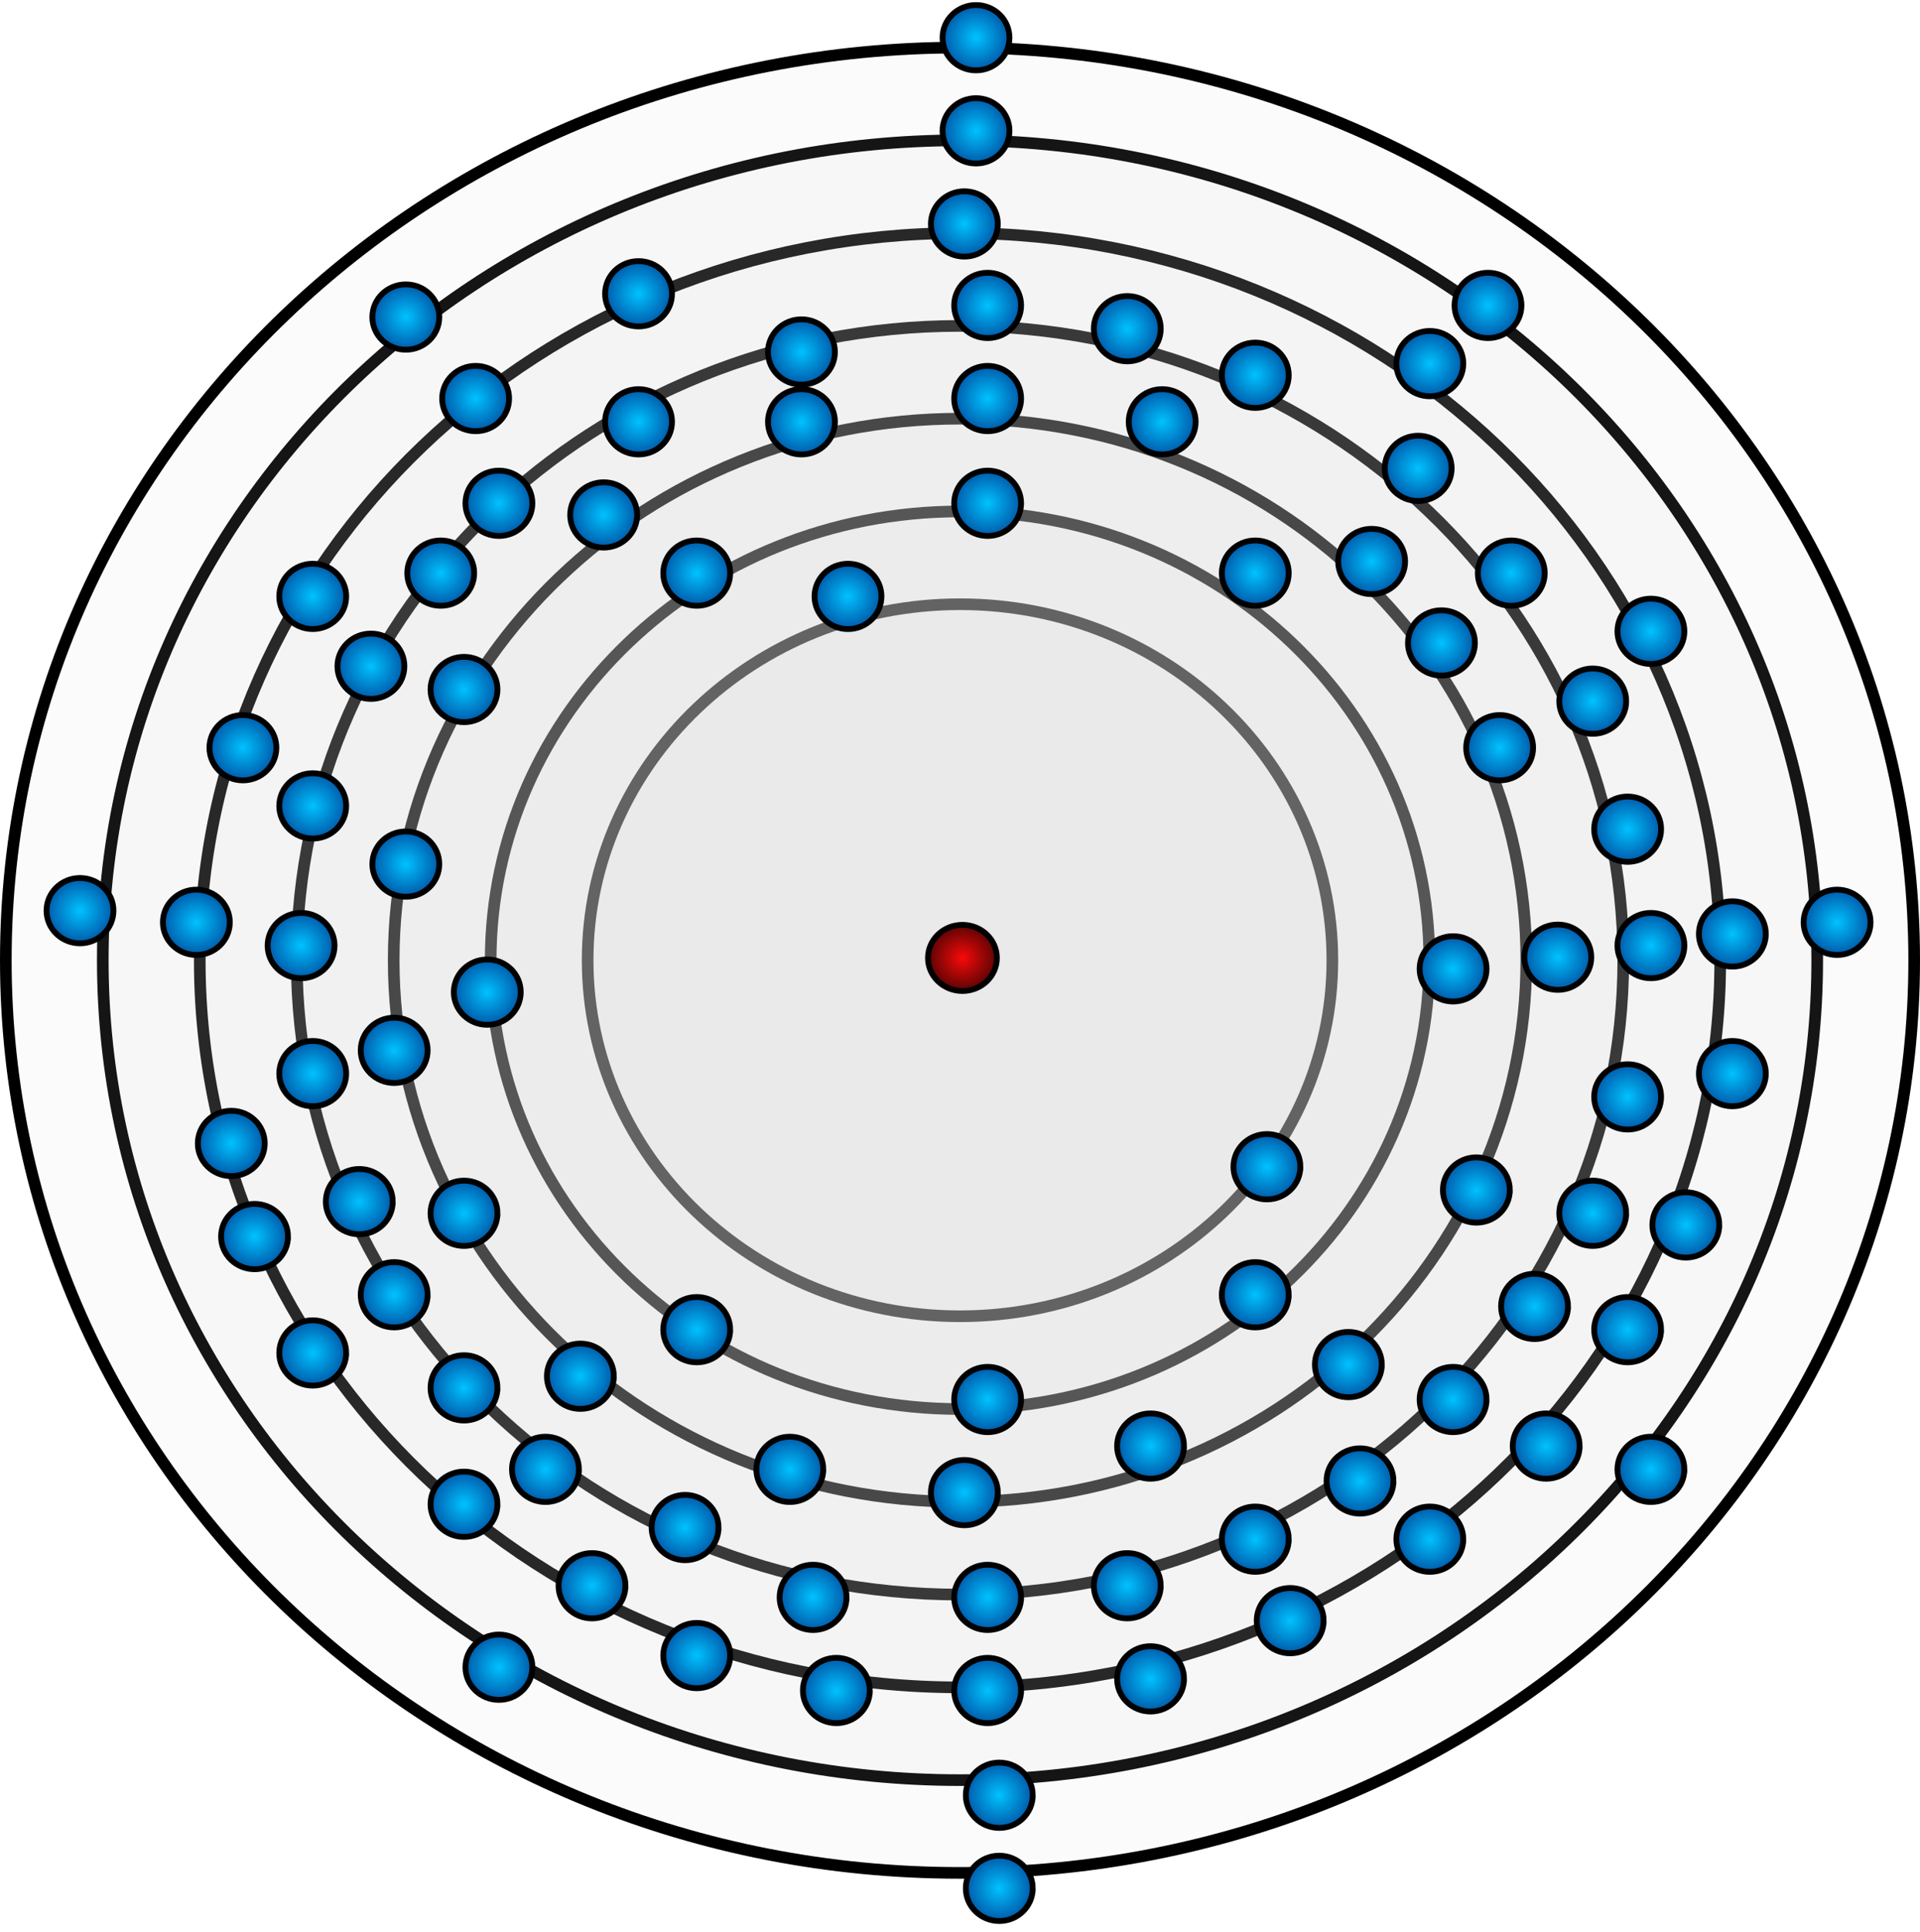 <?xml-stylesheet type="text/css" href="../style.css"?>
<svg xmlns="http://www.w3.org/2000/svg" width="165" height="166" fill="none" viewBox="0 0 165 166">
  <g class="pu">
    <path fill="#D9D9D9" fill-opacity=".1" stroke="#000" d="M114.5 82.5c0 16.872-14.306 30.587-32 30.587-17.694 0-32-13.715-32-30.587s14.306-30.587 32-30.587c17.694 0 32 13.715 32 30.587Z" class="powloka"/>
    <path fill="#D9D9D9" fill-opacity=".1" stroke="#000" d="M122.833 82.5c0 21.274-18.036 38.558-40.333 38.558-22.297 0-40.333-17.284-40.333-38.558S60.203 43.942 82.5 43.942c22.297 0 40.333 17.284 40.333 38.558Z" class="powloka"/>
    <path fill="#D9D9D9" fill-opacity=".1" stroke="#000" d="M131.167 82.5c0 25.676-21.768 46.529-48.667 46.529-26.9 0-48.667-20.853-48.667-46.53 0-25.676 21.768-46.528 48.667-46.528s48.667 20.852 48.667 46.529Z" class="powloka"/>
    <path fill="#D9D9D9" fill-opacity=".1" stroke="#000" d="M139.5 82.5c0 30.079-25.499 54.5-57 54.5s-57-24.421-57-54.5S50.999 28 82.5 28s57 24.421 57 54.5Z" class="powloka"/>
    <path fill="#D9D9D9" fill-opacity=".1" stroke="#000" d="M147.833 82.5c0 34.481-29.229 62.471-65.333 62.471S17.167 116.981 17.167 82.5c0-34.481 29.23-62.471 65.333-62.471 36.104 0 65.333 27.99 65.333 62.47Z" class="powloka"/>
    <path fill="#D9D9D9" fill-opacity=".1" stroke="#000" d="M156.167 82.5c0 38.883-32.961 70.442-73.667 70.442S8.833 121.383 8.833 82.5c0-38.883 32.96-70.442 73.667-70.442 40.706 0 73.667 31.559 73.667 70.442Z" class="powloka"/>
    <path fill="#D9D9D9" fill-opacity=".1" stroke="#000" d="M164.5 82.5c0 43.285-36.691 78.413-82 78.413S.5 125.785.5 82.5c0-43.286 36.691-78.413 82-78.413s82 35.127 82 78.413Z" class="powloka"/>
    <path fill="url(#a)" stroke="#000" stroke-width=".5" d="M82.708 85.141c1.624 0 2.959-1.261 2.959-2.84 0-1.58-1.335-2.841-2.959-2.841-1.623 0-2.958 1.261-2.958 2.84 0 1.58 1.335 2.841 2.958 2.841Z" class="Ellipse 2"/>
    <path fill="url(#b)" stroke="#000" stroke-width=".5" d="M62.75 49.24c0 1.545-1.282 2.806-2.875 2.806S57 50.785 57 49.241c0-1.544 1.282-2.806 2.875-2.806s2.875 1.261 2.875 2.806Z" class="elektron"/>
    <path fill="url(#c)" stroke="#000" stroke-width=".5" d="M44.75 85.24c0 1.545-1.282 2.806-2.875 2.806S39 86.785 39 85.241c0-1.545 1.282-2.806 2.875-2.806s2.875 1.261 2.875 2.806Z" class="elektron"/>
    <path fill="url(#d)" stroke="#000" stroke-width=".5" d="M110.75 49.24c0 1.545-1.282 2.806-2.875 2.806S105 50.785 105 49.241c0-1.545 1.282-2.806 2.875-2.806s2.875 1.261 2.875 2.806Z" class="elektron"/>
    <path fill="url(#e)" stroke="#000" stroke-width=".5" d="M75.75 51.24c0 1.545-1.282 2.806-2.875 2.806S70 52.785 70 51.241c0-1.545 1.282-2.806 2.875-2.806s2.875 1.261 2.875 2.806Z" class="elektron"/>
    <path fill="url(#f)" stroke="#000" stroke-width=".5" d="M42.75 104.241c0 1.544-1.282 2.805-2.875 2.805S37 105.785 37 104.241c0-1.545 1.282-2.806 2.875-2.806s2.875 1.261 2.875 2.806Z" class="elektron"/>
    <path fill="url(#g)" stroke="#000" stroke-width=".5" d="M102.75 36.24c0 1.545-1.282 2.806-2.875 2.806S97 37.785 97 36.241c0-1.545 1.282-2.806 2.875-2.806s2.875 1.261 2.875 2.806Z" class="elektron"/>
    <path fill="url(#h)" stroke="#000" stroke-width=".5" d="M131.75 64.24c0 1.545-1.282 2.806-2.875 2.806S126 65.785 126 64.241c0-1.545 1.282-2.806 2.875-2.806s2.875 1.261 2.875 2.806Z" class="elektron"/>
    <path fill="url(#i)" stroke="#000" stroke-width=".5" d="M136.75 82.24c0 1.545-1.282 2.806-2.875 2.806S131 83.785 131 82.241c0-1.545 1.282-2.806 2.875-2.806s2.875 1.261 2.875 2.806Z" class="elektron"/>
    <path fill="url(#j)" stroke="#000" stroke-width=".5" d="M87.75 34.24c0 1.545-1.282 2.806-2.875 2.806S82 35.785 82 34.241c0-1.545 1.282-2.806 2.875-2.806s2.875 1.261 2.875 2.806Z" class="elektron"/>
    <path fill="url(#k)" stroke="#000" stroke-width=".5" d="M120.75 48.24c0 1.545-1.282 2.806-2.875 2.806S115 49.785 115 48.241c0-1.545 1.282-2.806 2.875-2.806s2.875 1.261 2.875 2.806Z" class="elektron"/>
    <path fill="url(#l)" stroke="#000" stroke-width=".5" d="M70.75 126.241c0 1.544-1.282 2.805-2.875 2.805S65 127.785 65 126.241c0-1.545 1.282-2.806 2.875-2.806s2.875 1.261 2.875 2.806Z" class="elektron"/>
    <path fill="url(#m)" stroke="#000" stroke-width=".5" d="M52.75 118.241c0 1.544-1.282 2.805-2.875 2.805S47 119.785 47 118.241c0-1.545 1.282-2.806 2.875-2.806s2.875 1.261 2.875 2.806Z" class="elektron"/>
    <path fill="url(#n)" stroke="#000" stroke-width=".5" d="M129.75 102.241c0 1.544-1.282 2.805-2.875 2.805S124 103.785 124 102.241c0-1.545 1.282-2.806 2.875-2.806s2.875 1.261 2.875 2.806Z" class="elektron"/>
    <path fill="url(#o)" stroke="#000" stroke-width=".5" d="M71.75 36.24c0 1.545-1.282 2.806-2.875 2.806S66 37.785 66 36.241c0-1.545 1.282-2.806 2.875-2.806s2.875 1.261 2.875 2.806Z" class="elektron"/>
    <path fill="url(#p)" stroke="#000" stroke-width=".5" d="M87.75 26.24c0 1.545-1.282 2.806-2.875 2.806S82 27.785 82 26.241c0-1.545 1.282-2.806 2.875-2.806s2.875 1.261 2.875 2.806Z" class="elektron"/>
    <path fill="url(#q)" stroke="#000" stroke-width=".5" d="M110.75 32.24c0 1.545-1.282 2.806-2.875 2.806S105 33.785 105 32.241c0-1.545 1.282-2.806 2.875-2.806s2.875 1.261 2.875 2.806Z" class="elektron"/>
    <path fill="url(#r)" stroke="#000" stroke-width=".5" d="M99.75 28.24c0 1.545-1.282 2.806-2.875 2.806S94 29.785 94 28.241c0-1.545 1.282-2.806 2.875-2.806s2.875 1.261 2.875 2.806Z" class="elektron"/>
    <path fill="url(#s)" stroke="#000" stroke-width=".5" d="M124.75 40.24c0 1.545-1.282 2.806-2.875 2.806S119 41.785 119 40.241c0-1.545 1.282-2.806 2.875-2.806s2.875 1.261 2.875 2.806Z" class="elektron"/>
    <path fill="url(#t)" stroke="#000" stroke-width=".5" d="M139.75 60.24c0 1.545-1.282 2.806-2.875 2.806S134 61.785 134 60.241c0-1.545 1.282-2.806 2.875-2.806s2.875 1.261 2.875 2.806Z" class="elektron"/>
    <path fill="url(#u)" stroke="#000" stroke-width=".5" d="M142.75 71.24c0 1.545-1.282 2.806-2.875 2.806S137 72.785 137 71.241c0-1.545 1.282-2.806 2.875-2.806s2.875 1.261 2.875 2.806Z" class="elektron"/>
    <path fill="url(#v)" stroke="#000" stroke-width=".5" d="M87.75 137.241c0 1.544-1.282 2.805-2.875 2.805S82 138.785 82 137.241c0-1.545 1.282-2.806 2.875-2.806s2.875 1.261 2.875 2.806Z" class="elektron"/>
    <path fill="url(#w)" stroke="#000" stroke-width=".5" d="M87.75 145.241c0 1.544-1.282 2.805-2.875 2.805S82 146.785 82 145.241c0-1.545 1.282-2.806 2.875-2.806s2.875 1.261 2.875 2.806Z" class="elektron"/>
    <path fill="url(#x)" stroke="#000" stroke-width=".5" d="M74.75 145.241c0 1.544-1.282 2.805-2.875 2.805S69 146.785 69 145.241c0-1.545 1.282-2.806 2.875-2.806s2.875 1.261 2.875 2.806Z" class="elektron"/>
    <path fill="url(#y)" stroke="#000" stroke-width=".5" d="M101.75 144.241c0 1.544-1.282 2.805-2.875 2.805S96 145.785 96 144.241c0-1.545 1.282-2.806 2.875-2.806s2.875 1.261 2.875 2.806Z" class="elektron"/>
    <path fill="url(#z)" stroke="#000" stroke-width=".5" d="M125.75 132.241c0 1.544-1.282 2.805-2.875 2.805S120 133.785 120 132.241c0-1.545 1.282-2.806 2.875-2.806s2.875 1.261 2.875 2.806Z" class="elektron"/>
    <path fill="url(#A)" stroke="#000" stroke-width=".5" d="M62.75 142.241c0 1.544-1.282 2.805-2.875 2.805S57 143.785 57 142.241c0-1.545 1.282-2.806 2.875-2.806s2.875 1.261 2.875 2.806Z" class="elektron"/>
    <path fill="url(#B)" stroke="#000" stroke-width=".5" d="M29.75 116.241c0 1.544-1.282 2.805-2.875 2.805S24 117.785 24 116.241c0-1.545 1.282-2.806 2.875-2.806s2.875 1.261 2.875 2.806Z" class="elektron"/>
    <path fill="url(#C)" stroke="#000" stroke-width=".5" d="M24.75 106.241c0 1.544-1.282 2.805-2.875 2.805S19 107.785 19 106.241c0-1.545 1.282-2.806 2.875-2.806s2.875 1.261 2.875 2.806Z" class="elektron"/>
    <path fill="url(#D)" stroke="#000" stroke-width=".5" d="M22.75 98.24c0 1.545-1.282 2.806-2.875 2.806S17 99.785 17 98.241c0-1.545 1.282-2.806 2.875-2.806s2.875 1.261 2.875 2.806Z" class="elektron"/>
    <path fill="url(#E)" stroke="#000" stroke-width=".5" d="M113.75 139.241c0 1.544-1.282 2.805-2.875 2.805S108 140.785 108 139.241c0-1.545 1.282-2.806 2.875-2.806s2.875 1.261 2.875 2.806Z" class="elektron"/>
    <path fill="url(#F)" stroke="#000" stroke-width=".5" d="M147.75 105.241c0 1.544-1.282 2.805-2.875 2.805S142 106.785 142 105.241c0-1.545 1.282-2.806 2.875-2.806s2.875 1.261 2.875 2.806Z" class="elektron"/>
    <path fill="url(#G)" stroke="#000" stroke-width=".5" d="M53.75 136.241c0 1.544-1.282 2.805-2.875 2.805S48 137.785 48 136.241c0-1.545 1.282-2.806 2.875-2.806s2.875 1.261 2.875 2.806Z" class="elektron"/>
    <path fill="url(#H)" stroke="#000" stroke-width=".5" d="M151.75 80.24c0 1.545-1.282 2.806-2.875 2.806S146 81.785 146 80.241c0-1.545 1.282-2.806 2.875-2.806s2.875 1.261 2.875 2.806Z" class="elektron"/>
    <path fill="url(#I)" stroke="#000" stroke-width=".5" d="M144.75 54.24c0 1.545-1.282 2.806-2.875 2.806S139 55.785 139 54.241c0-1.545 1.282-2.806 2.875-2.806s2.875 1.261 2.875 2.806Z" class="elektron"/>
    <path fill="url(#J)" stroke="#000" stroke-width=".5" d="M135.75 124.241c0 1.544-1.282 2.805-2.875 2.805S130 125.785 130 124.241c0-1.545 1.282-2.806 2.875-2.806s2.875 1.261 2.875 2.806Z" class="elektron"/>
    <path fill="url(#K)" stroke="#000" stroke-width=".5" d="M142.75 114.241c0 1.544-1.282 2.805-2.875 2.805S137 115.785 137 114.241c0-1.545 1.282-2.806 2.875-2.806s2.875 1.261 2.875 2.806Z" class="elektron"/>
    <path fill="url(#L)" stroke="#000" stroke-width=".5" d="M151.75 92.24c0 1.545-1.282 2.806-2.875 2.806S146 93.785 146 92.241c0-1.545 1.282-2.806 2.875-2.806s2.875 1.261 2.875 2.806Z" class="elektron"/>
    <path fill="url(#M)" stroke="#000" stroke-width=".5" d="M42.75 129.241c0 1.544-1.282 2.805-2.875 2.805S37 130.785 37 129.241c0-1.545 1.282-2.806 2.875-2.806s2.875 1.261 2.875 2.806Z" class="elektron"/>
    <path fill="url(#N)" stroke="#000" stroke-width=".5" d="M43.75 34.24c0 1.545-1.282 2.806-2.875 2.806S38 35.785 38 34.241c0-1.545 1.282-2.806 2.875-2.806s2.875 1.261 2.875 2.806Z" class="elektron"/>
    <path fill="url(#O)" stroke="#000" stroke-width=".5" d="M57.75 25.24c0 1.545-1.282 2.806-2.875 2.806S52 26.785 52 25.241c0-1.545 1.282-2.806 2.875-2.806s2.875 1.261 2.875 2.806Z" class="elektron"/>
    <path fill="url(#P)" stroke="#000" stroke-width=".5" d="M125.75 31.24c0 1.545-1.282 2.806-2.875 2.806S120 32.785 120 31.241c0-1.545 1.282-2.806 2.875-2.806s2.875 1.261 2.875 2.806Z" class="elektron"/>
    <path fill="url(#Q)" stroke="#000" stroke-width=".5" d="M85.75 19.24c0 1.545-1.282 2.806-2.875 2.806S80 20.785 80 19.241c0-1.545 1.282-2.806 2.875-2.806s2.875 1.261 2.875 2.806Z" class="elektron"/>
    <path fill="url(#R)" stroke="#000" stroke-width=".5" d="M86.75 11.24c0 1.545-1.282 2.806-2.875 2.806S81 12.785 81 11.241c0-1.545 1.282-2.806 2.875-2.806s2.875 1.261 2.875 2.806Z" class="elektron"/>
    <path fill="url(#S)" stroke="#000" stroke-width=".5" d="M86.75 3.24c0 1.545-1.282 2.806-2.875 2.806S81 4.785 81 3.241C81 1.696 82.282.435 83.875.435s2.875 1.261 2.875 2.806Z" class="elektron"/>
    <path fill="url(#T)" stroke="#000" stroke-width=".5" d="M88.75 154.241c0 1.544-1.282 2.805-2.875 2.805S83 155.785 83 154.241c0-1.545 1.282-2.806 2.875-2.806s2.875 1.261 2.875 2.806Z" class="elektron"/>
    <path fill="url(#U)" stroke="#000" stroke-width=".5" d="M88.75 162.241c0 1.544-1.282 2.805-2.875 2.805S83 163.785 83 162.241c0-1.544 1.282-2.806 2.875-2.806s2.875 1.262 2.875 2.806Z" class="elektron"/>
    <path fill="url(#V)" stroke="#000" stroke-width=".5" d="M9.75 78.24c0 1.545-1.282 2.806-2.875 2.806S4 79.785 4 78.241c0-1.544 1.282-2.806 2.875-2.806s2.875 1.261 2.875 2.806Z" class="elektron"/>
    <path fill="url(#W)" stroke="#000" stroke-width=".5" d="M130.75 26.24c0 1.545-1.282 2.806-2.875 2.806S125 27.785 125 26.241c0-1.544 1.282-2.806 2.875-2.806s2.875 1.262 2.875 2.806Z" class="elektron"/>
    <path fill="url(#X)" stroke="#000" stroke-width=".5" d="M37.75 27.24c0 1.545-1.282 2.806-2.875 2.806S32 28.785 32 27.241c0-1.544 1.282-2.806 2.875-2.806s2.875 1.262 2.875 2.806Z" class="elektron"/>
    <path fill="url(#Y)" stroke="#000" stroke-width=".5" d="M160.75 79.24c0 1.545-1.282 2.806-2.875 2.806S155 80.785 155 79.241c0-1.544 1.282-2.806 2.875-2.806s2.875 1.261 2.875 2.806Z" class="elektron"/>
    <path fill="url(#Z)" stroke="#000" stroke-width=".5" d="M45.75 143.241c0 1.544-1.282 2.805-2.875 2.805S40 144.785 40 143.241c0-1.544 1.282-2.806 2.875-2.806s2.875 1.262 2.875 2.806Z" class="elektron"/>
    <path fill="url(#aa)" stroke="#000" stroke-width=".5" d="M144.75 126.241c0 1.544-1.282 2.805-2.875 2.805S139 127.785 139 126.241c0-1.544 1.282-2.806 2.875-2.806s2.875 1.262 2.875 2.806Z" class="elektron"/>
    <path fill="url(#ab)" stroke="#000" stroke-width=".5" d="M19.75 79.24c0 1.545-1.282 2.806-2.875 2.806S14 80.785 14 79.241c0-1.544 1.282-2.806 2.875-2.806s2.875 1.261 2.875 2.806Z" class="elektron"/>
    <path fill="url(#ac)" stroke="#000" stroke-width=".5" d="M23.75 64.24c0 1.545-1.282 2.806-2.875 2.806S18 65.785 18 64.241c0-1.544 1.282-2.806 2.875-2.806s2.875 1.261 2.875 2.806Z" class="elektron"/>
    <path fill="url(#ad)" stroke="#000" stroke-width=".5" d="M29.75 51.24c0 1.545-1.282 2.806-2.875 2.806S24 52.785 24 51.241c0-1.544 1.282-2.806 2.875-2.806s2.875 1.261 2.875 2.806Z" class="elektron"/>
    <path fill="url(#ae)" stroke="#000" stroke-width=".5" d="M110.75 132.241c0 1.544-1.282 2.805-2.875 2.805S105 133.785 105 132.241c0-1.545 1.282-2.806 2.875-2.806s2.875 1.261 2.875 2.806Z" class="elektron"/>
    <path fill="url(#af)" stroke="#000" stroke-width=".5" d="M119.75 127.241c0 1.544-1.282 2.805-2.875 2.805S114 128.785 114 127.241c0-1.545 1.282-2.806 2.875-2.806s2.875 1.261 2.875 2.806Z" class="elektron"/>
    <path fill="url(#ag)" stroke="#000" stroke-width=".5" d="M134.75 112.241c0 1.544-1.282 2.805-2.875 2.805S129 113.785 129 112.241c0-1.545 1.282-2.806 2.875-2.806s2.875 1.261 2.875 2.806Z" class="elektron"/>
    <path fill="url(#ah)" stroke="#000" stroke-width=".5" d="M99.75 136.241c0 1.544-1.282 2.805-2.875 2.805S94 137.785 94 136.241c0-1.545 1.282-2.806 2.875-2.806s2.875 1.261 2.875 2.806Z" class="elektron"/>
    <path fill="url(#ai)" stroke="#000" stroke-width=".5" d="M61.75 131.241c0 1.544-1.282 2.805-2.875 2.805S56 132.785 56 131.241c0-1.545 1.282-2.806 2.875-2.806s2.875 1.261 2.875 2.806Z" class="elektron"/>
    <path fill="url(#aj)" stroke="#000" stroke-width=".5" d="M49.75 126.241c0 1.544-1.282 2.805-2.875 2.805S44 127.785 44 126.241c0-1.545 1.282-2.806 2.875-2.806s2.875 1.261 2.875 2.806Z" class="elektron"/>
    <path fill="url(#ak)" stroke="#000" stroke-width=".5" d="M28.75 81.24c0 1.545-1.282 2.806-2.875 2.806S23 82.785 23 81.241c0-1.545 1.282-2.806 2.875-2.806s2.875 1.261 2.875 2.806Z" class="elektron"/>
    <path fill="url(#al)" stroke="#000" stroke-width=".5" d="M45.75 43.24c0 1.545-1.282 2.806-2.875 2.806S40 44.785 40 43.241c0-1.545 1.282-2.806 2.875-2.806s2.875 1.261 2.875 2.806Z" class="elektron"/>
    <path fill="url(#am)" stroke="#000" stroke-width=".5" d="M71.75 30.24c0 1.545-1.282 2.806-2.875 2.806S66 31.785 66 30.241c0-1.545 1.282-2.806 2.875-2.806s2.875 1.261 2.875 2.806Z" class="elektron"/>
    <path fill="url(#an)" stroke="#000" stroke-width=".5" d="M57.75 36.24c0 1.545-1.282 2.806-2.875 2.806S52 37.785 52 36.241c0-1.545 1.282-2.806 2.875-2.806s2.875 1.261 2.875 2.806Z" class="elektron"/>
    <path fill="url(#ao)" stroke="#000" stroke-width=".5" d="M144.75 81.24c0 1.545-1.282 2.806-2.875 2.806S139 82.785 139 81.241c0-1.545 1.282-2.806 2.875-2.806s2.875 1.261 2.875 2.806Z" class="elektron"/>
    <path fill="url(#ap)" stroke="#000" stroke-width=".5" d="M139.75 104.241c0 1.544-1.282 2.805-2.875 2.805S134 105.785 134 104.241c0-1.545 1.282-2.806 2.875-2.806s2.875 1.261 2.875 2.806Z" class="elektron"/>
    <path fill="url(#aq)" stroke="#000" stroke-width=".5" d="M127.75 120.241c0 1.544-1.282 2.805-2.875 2.805S122 121.785 122 120.241c0-1.545 1.282-2.806 2.875-2.806s2.875 1.261 2.875 2.806Z" class="elektron"/>
    <path fill="url(#ar)" stroke="#000" stroke-width=".5" d="M72.75 137.241c0 1.544-1.282 2.805-2.875 2.805S67 138.785 67 137.241c0-1.545 1.282-2.806 2.875-2.806s2.875 1.261 2.875 2.806Z" class="elektron"/>
    <path fill="url(#as)" stroke="#000" stroke-width=".5" d="M132.75 49.24c0 1.545-1.282 2.806-2.875 2.806S127 50.785 127 49.241c0-1.545 1.282-2.806 2.875-2.806s2.875 1.261 2.875 2.806Z" class="elektron"/>
    <path fill="url(#at)" stroke="#000" stroke-width=".5" d="M142.75 94.24c0 1.545-1.282 2.806-2.875 2.806S137 95.785 137 94.241c0-1.545 1.282-2.806 2.875-2.806s2.875 1.261 2.875 2.806Z" class="elektron"/>
    <path fill="url(#au)" stroke="#000" stroke-width=".5" d="M42.75 119.241c0 1.544-1.282 2.805-2.875 2.805S37 120.785 37 119.241c0-1.544 1.282-2.806 2.875-2.806s2.875 1.262 2.875 2.806Z" class="elektron"/>
    <path fill="url(#av)" stroke="#000" stroke-width=".5" d="M36.75 111.241c0 1.544-1.282 2.805-2.875 2.805S31 112.785 31 111.241c0-1.545 1.282-2.806 2.875-2.806s2.875 1.261 2.875 2.806Z" class="elektron"/>
    <path fill="url(#aw)" stroke="#000" stroke-width=".5" d="M29.75 92.24c0 1.545-1.282 2.806-2.875 2.806S24 93.785 24 92.241c0-1.545 1.282-2.806 2.875-2.806s2.875 1.261 2.875 2.806Z" class="elektron"/>
    <path fill="url(#ax)" stroke="#000" stroke-width=".5" d="M40.75 49.24c0 1.545-1.282 2.806-2.875 2.806S35 50.785 35 49.241c0-1.545 1.282-2.806 2.875-2.806s2.875 1.261 2.875 2.806Z" class="elektron"/>
    <path fill="url(#ay)" stroke="#000" stroke-width=".5" d="M33.75 103.241c0 1.544-1.282 2.805-2.875 2.805S28 104.785 28 103.241c0-1.544 1.282-2.806 2.875-2.806s2.875 1.262 2.875 2.806Z" class="elektron"/>
    <path fill="url(#az)" stroke="#000" stroke-width=".5" d="M34.75 57.24c0 1.545-1.282 2.806-2.875 2.806S29 58.785 29 57.241c0-1.545 1.282-2.806 2.875-2.806s2.875 1.261 2.875 2.806Z" class="elektron"/>
    <path fill="url(#aA)" stroke="#000" stroke-width=".5" d="M29.75 69.24c0 1.545-1.282 2.806-2.875 2.806S24 70.785 24 69.241c0-1.544 1.282-2.806 2.875-2.806s2.875 1.261 2.875 2.806Z" class="elektron"/>
    <path fill="url(#aB)" stroke="#000" stroke-width=".5" d="M85.75 128.241c0 1.544-1.282 2.805-2.875 2.805S80 129.785 80 128.241c0-1.544 1.282-2.806 2.875-2.806s2.875 1.262 2.875 2.806Z" class="elektron"/>
    <path fill="url(#aC)" stroke="#000" stroke-width=".5" d="M37.75 74.24c0 1.545-1.282 2.806-2.875 2.806S32 75.785 32 74.241c0-1.544 1.282-2.806 2.875-2.806s2.875 1.261 2.875 2.806Z" class="elektron"/>
    <path fill="url(#aD)" stroke="#000" stroke-width=".5" d="M101.75 124.241c0 1.544-1.282 2.805-2.875 2.805S96 125.785 96 124.241c0-1.544 1.282-2.806 2.875-2.806s2.875 1.262 2.875 2.806Z" class="elektron"/>
    <path fill="url(#aE)" stroke="#000" stroke-width=".5" d="M36.75 90.24c0 1.545-1.282 2.806-2.875 2.806S31 91.785 31 90.241c0-1.544 1.282-2.806 2.875-2.806s2.875 1.261 2.875 2.806Z" class="elektron"/>
    <path fill="url(#aF)" stroke="#000" stroke-width=".5" d="M126.75 55.24c0 1.545-1.282 2.806-2.875 2.806S121 56.785 121 55.241c0-1.544 1.282-2.806 2.875-2.806s2.875 1.261 2.875 2.806Z" class="elektron"/>
    <path fill="url(#aG)" stroke="#000" stroke-width=".5" d="M118.75 117.241c0 1.544-1.282 2.805-2.875 2.805S113 118.785 113 117.241c0-1.544 1.282-2.806 2.875-2.806s2.875 1.262 2.875 2.806Z" class="elektron"/>
    <path fill="url(#aH)" stroke="#000" stroke-width=".5" d="M111.75 100.241c0 1.544-1.282 2.805-2.875 2.805S106 101.785 106 100.241c0-1.544 1.282-2.806 2.875-2.806s2.875 1.261 2.875 2.806Z" class="elektron"/>
    <path fill="url(#aI)" stroke="#000" stroke-width=".5" d="M87.75 43.24c0 1.545-1.282 2.806-2.875 2.806S82 44.785 82 43.241c0-1.544 1.282-2.806 2.875-2.806s2.875 1.261 2.875 2.806Z" class="elektron"/>
    <path fill="url(#aJ)" stroke="#000" stroke-width=".5" d="M87.75 120.241c0 1.544-1.282 2.805-2.875 2.805S82 121.785 82 120.241c0-1.544 1.282-2.806 2.875-2.806s2.875 1.262 2.875 2.806Z" class="elektron"/>
    <path fill="url(#aK)" stroke="#000" stroke-width=".5" d="M62.75 114.241c0 1.544-1.282 2.805-2.875 2.805S57 115.785 57 114.241c0-1.544 1.282-2.806 2.875-2.806s2.875 1.262 2.875 2.806Z" class="elektron"/>
    <path fill="url(#aL)" stroke="#000" stroke-width=".5" d="M110.75 111.241c0 1.544-1.282 2.805-2.875 2.805S105 112.785 105 111.241c0-1.544 1.282-2.806 2.875-2.806s2.875 1.262 2.875 2.806Z" class="elektron"/>
    <path fill="url(#aM)" stroke="#000" stroke-width=".5" d="M127.75 83.24c0 1.545-1.282 2.806-2.875 2.806S122 84.785 122 83.241c0-1.544 1.282-2.806 2.875-2.806s2.875 1.261 2.875 2.806Z" class="elektron"/>
    <path fill="url(#aN)" stroke="#000" stroke-width=".5" d="M42.75 59.24c0 1.545-1.282 2.806-2.875 2.806S37 60.785 37 59.241c0-1.544 1.282-2.806 2.875-2.806s2.875 1.261 2.875 2.806Z" class="elektron"/>
    <path fill="url(#aO)" stroke="#000" stroke-width=".5" d="M54.75 44.24c0 1.545-1.282 2.806-2.875 2.806S49 45.785 49 44.241c0-1.545 1.282-2.806 2.875-2.806s2.875 1.261 2.875 2.806Z" class="elektron"/>
  </g>
  <defs>
    <radialGradient id="a" cx="0" cy="0" r="1" class="a" gradientTransform="matrix(0 2.591 -2.708 0 82.708 82.3)" gradientUnits="userSpaceOnUse">
      <stop stop-color="#F80A0A"/>
      <stop offset="1" stop-color="#690404"/>
    </radialGradient>
    <radialGradient id="b" cx="0" cy="0" r="1" class="b" gradientTransform="matrix(0 3.056 -3.125 0 59.875 49.24)" gradientUnits="userSpaceOnUse">
      <stop stop-color="#00C2FF"/>
      <stop offset="1" stop-color="#0051A3"/>
    </radialGradient>
    <radialGradient id="c" cx="0" cy="0" r="1" class="c" gradientTransform="matrix(0 3.056 -3.125 0 41.875 85.24)" gradientUnits="userSpaceOnUse">
      <stop stop-color="#00C2FF"/>
      <stop offset="1" stop-color="#0051A3"/>
    </radialGradient>
    <radialGradient id="d" cx="0" cy="0" r="1" class="d" gradientTransform="matrix(0 3.056 -3.125 0 107.875 49.24)" gradientUnits="userSpaceOnUse">
      <stop stop-color="#00C2FF"/>
      <stop offset="1" stop-color="#0051A3"/>
    </radialGradient>
    <radialGradient id="e" cx="0" cy="0" r="1" class="e" gradientTransform="matrix(0 3.056 -3.125 0 72.875 51.24)" gradientUnits="userSpaceOnUse">
      <stop stop-color="#00C2FF"/>
      <stop offset="1" stop-color="#0051A3"/>
    </radialGradient>
    <radialGradient id="f" cx="0" cy="0" r="1" class="f" gradientTransform="matrix(0 3.056 -3.125 0 39.875 104.241)" gradientUnits="userSpaceOnUse">
      <stop stop-color="#00C2FF"/>
      <stop offset="1" stop-color="#0051A3"/>
    </radialGradient>
    <radialGradient id="g" cx="0" cy="0" r="1" class="g" gradientTransform="matrix(0 3.056 -3.125 0 99.875 36.24)" gradientUnits="userSpaceOnUse">
      <stop stop-color="#00C2FF"/>
      <stop offset="1" stop-color="#0051A3"/>
    </radialGradient>
    <radialGradient id="h" cx="0" cy="0" r="1" class="h" gradientTransform="matrix(0 3.056 -3.125 0 128.875 64.24)" gradientUnits="userSpaceOnUse">
      <stop stop-color="#00C2FF"/>
      <stop offset="1" stop-color="#0051A3"/>
    </radialGradient>
    <radialGradient id="i" cx="0" cy="0" r="1" class="i" gradientTransform="matrix(0 3.056 -3.125 0 133.875 82.24)" gradientUnits="userSpaceOnUse">
      <stop stop-color="#00C2FF"/>
      <stop offset="1" stop-color="#0051A3"/>
    </radialGradient>
    <radialGradient id="j" cx="0" cy="0" r="1" class="j" gradientTransform="matrix(0 3.056 -3.125 0 84.875 34.24)" gradientUnits="userSpaceOnUse">
      <stop stop-color="#00C2FF"/>
      <stop offset="1" stop-color="#0051A3"/>
    </radialGradient>
    <radialGradient id="k" cx="0" cy="0" r="1" class="k" gradientTransform="matrix(0 3.056 -3.125 0 117.875 48.24)" gradientUnits="userSpaceOnUse">
      <stop stop-color="#00C2FF"/>
      <stop offset="1" stop-color="#0051A3"/>
    </radialGradient>
    <radialGradient id="l" cx="0" cy="0" r="1" class="l" gradientTransform="matrix(0 3.056 -3.125 0 67.875 126.241)" gradientUnits="userSpaceOnUse">
      <stop stop-color="#00C2FF"/>
      <stop offset="1" stop-color="#0051A3"/>
    </radialGradient>
    <radialGradient id="m" cx="0" cy="0" r="1" class="m" gradientTransform="matrix(0 3.056 -3.125 0 49.875 118.241)" gradientUnits="userSpaceOnUse">
      <stop stop-color="#00C2FF"/>
      <stop offset="1" stop-color="#0051A3"/>
    </radialGradient>
    <radialGradient id="n" cx="0" cy="0" r="1" class="n" gradientTransform="scale(3.125 3.056) rotate(90 3.57 37.03)" gradientUnits="userSpaceOnUse">
      <stop stop-color="#00C2FF"/>
      <stop offset="1" stop-color="#0051A3"/>
    </radialGradient>
    <radialGradient id="o" cx="0" cy="0" r="1" class="o" gradientTransform="matrix(0 3.056 -3.125 0 68.875 36.24)" gradientUnits="userSpaceOnUse">
      <stop stop-color="#00C2FF"/>
      <stop offset="1" stop-color="#0051A3"/>
    </radialGradient>
    <radialGradient id="p" cx="0" cy="0" r="1" class="p" gradientTransform="matrix(0 3.056 -3.125 0 84.875 26.24)" gradientUnits="userSpaceOnUse">
      <stop stop-color="#00C2FF"/>
      <stop offset="1" stop-color="#0051A3"/>
    </radialGradient>
    <radialGradient id="q" cx="0" cy="0" r="1" class="q" gradientTransform="matrix(0 3.056 -3.125 0 107.875 32.24)" gradientUnits="userSpaceOnUse">
      <stop stop-color="#00C2FF"/>
      <stop offset="1" stop-color="#0051A3"/>
    </radialGradient>
    <radialGradient id="r" cx="0" cy="0" r="1" class="r" gradientTransform="matrix(0 3.056 -3.125 0 96.875 28.24)" gradientUnits="userSpaceOnUse">
      <stop stop-color="#00C2FF"/>
      <stop offset="1" stop-color="#0051A3"/>
    </radialGradient>
    <radialGradient id="s" cx="0" cy="0" r="1" class="s" gradientTransform="matrix(0 3.056 -3.125 0 121.875 40.24)" gradientUnits="userSpaceOnUse">
      <stop stop-color="#00C2FF"/>
      <stop offset="1" stop-color="#0051A3"/>
    </radialGradient>
    <radialGradient id="t" cx="0" cy="0" r="1" class="t" gradientTransform="matrix(0 3.056 -3.125 0 136.875 60.24)" gradientUnits="userSpaceOnUse">
      <stop stop-color="#00C2FF"/>
      <stop offset="1" stop-color="#0051A3"/>
    </radialGradient>
    <radialGradient id="u" cx="0" cy="0" r="1" class="u" gradientTransform="matrix(0 3.056 -3.125 0 139.875 71.24)" gradientUnits="userSpaceOnUse">
      <stop stop-color="#00C2FF"/>
      <stop offset="1" stop-color="#0051A3"/>
    </radialGradient>
    <radialGradient id="v" cx="0" cy="0" r="1" class="v" gradientTransform="matrix(0 3.056 -3.125 0 84.875 137.241)" gradientUnits="userSpaceOnUse">
      <stop stop-color="#00C2FF"/>
      <stop offset="1" stop-color="#0051A3"/>
    </radialGradient>
    <radialGradient id="w" cx="0" cy="0" r="1" class="w" gradientTransform="matrix(0 3.056 -3.125 0 84.875 145.241)" gradientUnits="userSpaceOnUse">
      <stop stop-color="#00C2FF"/>
      <stop offset="1" stop-color="#0051A3"/>
    </radialGradient>
    <radialGradient id="x" cx="0" cy="0" r="1" class="x" gradientTransform="matrix(0 3.056 -3.125 0 71.875 145.241)" gradientUnits="userSpaceOnUse">
      <stop stop-color="#00C2FF"/>
      <stop offset="1" stop-color="#0051A3"/>
    </radialGradient>
    <radialGradient id="y" cx="0" cy="0" r="1" class="y" gradientTransform="matrix(0 3.056 -3.125 0 98.875 144.241)" gradientUnits="userSpaceOnUse">
      <stop stop-color="#00C2FF"/>
      <stop offset="1" stop-color="#0051A3"/>
    </radialGradient>
    <radialGradient id="z" cx="0" cy="0" r="1" class="z" gradientTransform="scale(3.125 3.056) rotate(90 -1.98 41.3)" gradientUnits="userSpaceOnUse">
      <stop stop-color="#00C2FF"/>
      <stop offset="1" stop-color="#0051A3"/>
    </radialGradient>
    <radialGradient id="A" cx="0" cy="0" r="1" class="A" gradientTransform="matrix(0 3.056 -3.125 0 59.875 142.241)" gradientUnits="userSpaceOnUse">
      <stop stop-color="#00C2FF"/>
      <stop offset="1" stop-color="#0051A3"/>
    </radialGradient>
    <radialGradient id="B" cx="0" cy="0" r="1" class="B" gradientTransform="matrix(0 3.056 -3.125 0 26.875 116.241)" gradientUnits="userSpaceOnUse">
      <stop stop-color="#00C2FF"/>
      <stop offset="1" stop-color="#0051A3"/>
    </radialGradient>
    <radialGradient id="C" cx="0" cy="0" r="1" class="C" gradientTransform="matrix(0 3.056 -3.125 0 21.875 106.241)" gradientUnits="userSpaceOnUse">
      <stop stop-color="#00C2FF"/>
      <stop offset="1" stop-color="#0051A3"/>
    </radialGradient>
    <radialGradient id="D" cx="0" cy="0" r="1" class="D" gradientTransform="matrix(0 3.056 -3.125 0 19.875 98.24)" gradientUnits="userSpaceOnUse">
      <stop stop-color="#00C2FF"/>
      <stop offset="1" stop-color="#0051A3"/>
    </radialGradient>
    <radialGradient id="E" cx="0" cy="0" r="1" class="E" gradientTransform="matrix(0 3.056 -3.125 0 110.875 139.241)" gradientUnits="userSpaceOnUse">
      <stop stop-color="#00C2FF"/>
      <stop offset="1" stop-color="#0051A3"/>
    </radialGradient>
    <radialGradient id="F" cx="0" cy="0" r="1" class="F" gradientTransform="matrix(0 3.056 -3.125 0 144.875 105.241)" gradientUnits="userSpaceOnUse">
      <stop stop-color="#00C2FF"/>
      <stop offset="1" stop-color="#0051A3"/>
    </radialGradient>
    <radialGradient id="G" cx="0" cy="0" r="1" class="G" gradientTransform="matrix(0 3.056 -3.125 0 50.875 136.241)" gradientUnits="userSpaceOnUse">
      <stop stop-color="#00C2FF"/>
      <stop offset="1" stop-color="#0051A3"/>
    </radialGradient>
    <radialGradient id="H" cx="0" cy="0" r="1" class="H" gradientTransform="matrix(0 3.056 -3.125 0 148.875 80.24)" gradientUnits="userSpaceOnUse">
      <stop stop-color="#00C2FF"/>
      <stop offset="1" stop-color="#0051A3"/>
    </radialGradient>
    <radialGradient id="I" cx="0" cy="0" r="1" class="I" gradientTransform="matrix(0 3.056 -3.125 0 141.875 54.24)" gradientUnits="userSpaceOnUse">
      <stop stop-color="#00C2FF"/>
      <stop offset="1" stop-color="#0051A3"/>
    </radialGradient>
    <radialGradient id="J" cx="0" cy="0" r="1" class="J" gradientTransform="scale(3.125 3.056) rotate(90 .93 41.59)" gradientUnits="userSpaceOnUse">
      <stop stop-color="#00C2FF"/>
      <stop offset="1" stop-color="#0051A3"/>
    </radialGradient>
    <radialGradient id="K" cx="0" cy="0" r="1" class="K" gradientTransform="matrix(0 3.056 -3.125 0 139.875 114.241)" gradientUnits="userSpaceOnUse">
      <stop stop-color="#00C2FF"/>
      <stop offset="1" stop-color="#0051A3"/>
    </radialGradient>
    <radialGradient id="L" cx="0" cy="0" r="1" class="L" gradientTransform="matrix(0 3.056 -3.125 0 148.875 92.24)" gradientUnits="userSpaceOnUse">
      <stop stop-color="#00C2FF"/>
      <stop offset="1" stop-color="#0051A3"/>
    </radialGradient>
    <radialGradient id="M" cx="0" cy="0" r="1" class="M" gradientTransform="matrix(0 3.056 -3.125 0 39.875 129.241)" gradientUnits="userSpaceOnUse">
      <stop stop-color="#00C2FF"/>
      <stop offset="1" stop-color="#0051A3"/>
    </radialGradient>
    <radialGradient id="N" cx="0" cy="0" r="1" class="N" gradientTransform="matrix(0 3.056 -3.125 0 40.875 34.24)" gradientUnits="userSpaceOnUse">
      <stop stop-color="#00C2FF"/>
      <stop offset="1" stop-color="#0051A3"/>
    </radialGradient>
    <radialGradient id="O" cx="0" cy="0" r="1" class="O" gradientTransform="matrix(0 3.056 -3.125 0 54.875 25.24)" gradientUnits="userSpaceOnUse">
      <stop stop-color="#00C2FF"/>
      <stop offset="1" stop-color="#0051A3"/>
    </radialGradient>
    <radialGradient id="P" cx="0" cy="0" r="1" class="P" gradientTransform="matrix(0 3.056 -3.125 0 122.875 31.24)" gradientUnits="userSpaceOnUse">
      <stop stop-color="#00C2FF"/>
      <stop offset="1" stop-color="#0051A3"/>
    </radialGradient>
    <radialGradient id="Q" cx="0" cy="0" r="1" class="Q" gradientTransform="matrix(0 3.056 -3.125 0 82.875 19.24)" gradientUnits="userSpaceOnUse">
      <stop stop-color="#00C2FF"/>
      <stop offset="1" stop-color="#0051A3"/>
    </radialGradient>
    <radialGradient id="R" cx="0" cy="0" r="1" class="R" gradientTransform="matrix(0 3.056 -3.125 0 83.875 11.24)" gradientUnits="userSpaceOnUse">
      <stop stop-color="#00C2FF"/>
      <stop offset="1" stop-color="#0051A3"/>
    </radialGradient>
    <radialGradient id="S" cx="0" cy="0" r="1" class="S" gradientTransform="matrix(0 3.056 -3.125 0 83.875 3.24)" gradientUnits="userSpaceOnUse">
      <stop stop-color="#00C2FF"/>
      <stop offset="1" stop-color="#0051A3"/>
    </radialGradient>
    <radialGradient id="T" cx="0" cy="0" r="1" class="T" gradientTransform="matrix(0 3.056 -3.125 0 85.875 154.241)" gradientUnits="userSpaceOnUse">
      <stop stop-color="#00C2FF"/>
      <stop offset="1" stop-color="#0051A3"/>
    </radialGradient>
    <radialGradient id="U" cx="0" cy="0" r="1" class="U" gradientTransform="matrix(0 3.056 -3.125 0 85.875 162.241)" gradientUnits="userSpaceOnUse">
      <stop stop-color="#00C2FF"/>
      <stop offset="1" stop-color="#0051A3"/>
    </radialGradient>
    <radialGradient id="V" cx="0" cy="0" r="1" class="V" gradientTransform="matrix(0 3.056 -3.125 0 6.875 78.24)" gradientUnits="userSpaceOnUse">
      <stop stop-color="#00C2FF"/>
      <stop offset="1" stop-color="#0051A3"/>
    </radialGradient>
    <radialGradient id="W" cx="0" cy="0" r="1" class="W" gradientTransform="matrix(0 3.056 -3.125 0 127.875 26.24)" gradientUnits="userSpaceOnUse">
      <stop stop-color="#00C2FF"/>
      <stop offset="1" stop-color="#0051A3"/>
    </radialGradient>
    <radialGradient id="X" cx="0" cy="0" r="1" class="X" gradientTransform="matrix(0 3.056 -3.125 0 34.875 27.24)" gradientUnits="userSpaceOnUse">
      <stop stop-color="#00C2FF"/>
      <stop offset="1" stop-color="#0051A3"/>
    </radialGradient>
    <radialGradient id="Y" cx="0" cy="0" r="1" class="Y" gradientTransform="matrix(0 3.056 -3.125 0 157.875 79.24)" gradientUnits="userSpaceOnUse">
      <stop stop-color="#00C2FF"/>
      <stop offset="1" stop-color="#0051A3"/>
    </radialGradient>
    <radialGradient id="Z" cx="0" cy="0" r="1" class="Z" gradientTransform="matrix(0 3.056 -3.125 0 42.875 143.241)" gradientUnits="userSpaceOnUse">
      <stop stop-color="#00C2FF"/>
      <stop offset="1" stop-color="#0051A3"/>
    </radialGradient>
    <radialGradient id="aa" cx="0" cy="0" r="1" class="aa" gradientTransform="matrix(0 3.056 -3.125 0 141.875 126.241)" gradientUnits="userSpaceOnUse">
      <stop stop-color="#00C2FF"/>
      <stop offset="1" stop-color="#0051A3"/>
    </radialGradient>
    <radialGradient id="ab" cx="0" cy="0" r="1" class="ab" gradientTransform="matrix(0 3.056 -3.125 0 16.875 79.24)" gradientUnits="userSpaceOnUse">
      <stop stop-color="#00C2FF"/>
      <stop offset="1" stop-color="#0051A3"/>
    </radialGradient>
    <radialGradient id="ac" cx="0" cy="0" r="1" class="ac" gradientTransform="matrix(0 3.056 -3.125 0 20.875 64.24)" gradientUnits="userSpaceOnUse">
      <stop stop-color="#00C2FF"/>
      <stop offset="1" stop-color="#0051A3"/>
    </radialGradient>
    <radialGradient id="ad" cx="0" cy="0" r="1" class="ad" gradientTransform="matrix(0 3.056 -3.125 0 26.875 51.24)" gradientUnits="userSpaceOnUse">
      <stop stop-color="#00C2FF"/>
      <stop offset="1" stop-color="#0051A3"/>
    </radialGradient>
    <radialGradient id="ae" cx="0" cy="0" r="1" class="ae" gradientTransform="scale(3.125 3.056) rotate(90 -4.38 38.9)" gradientUnits="userSpaceOnUse">
      <stop stop-color="#00C2FF"/>
      <stop offset="1" stop-color="#0051A3"/>
    </radialGradient>
    <radialGradient id="af" cx="0" cy="0" r="1" class="af" gradientTransform="matrix(0 3.056 -3.125 0 116.875 127.241)" gradientUnits="userSpaceOnUse">
      <stop stop-color="#00C2FF"/>
      <stop offset="1" stop-color="#0051A3"/>
    </radialGradient>
    <radialGradient id="ag" cx="0" cy="0" r="1" class="ag" gradientTransform="matrix(0 3.056 -3.125 0 131.875 112.241)" gradientUnits="userSpaceOnUse">
      <stop stop-color="#00C2FF"/>
      <stop offset="1" stop-color="#0051A3"/>
    </radialGradient>
    <radialGradient id="ah" cx="0" cy="0" r="1" class="ah" gradientTransform="matrix(0 3.056 -3.125 0 96.875 136.241)" gradientUnits="userSpaceOnUse">
      <stop stop-color="#00C2FF"/>
      <stop offset="1" stop-color="#0051A3"/>
    </radialGradient>
    <radialGradient id="ai" cx="0" cy="0" r="1" class="ai" gradientTransform="matrix(0 3.056 -3.125 0 58.875 131.241)" gradientUnits="userSpaceOnUse">
      <stop stop-color="#00C2FF"/>
      <stop offset="1" stop-color="#0051A3"/>
    </radialGradient>
    <radialGradient id="aj" cx="0" cy="0" r="1" class="aj" gradientTransform="matrix(0 3.056 -3.125 0 46.875 126.241)" gradientUnits="userSpaceOnUse">
      <stop stop-color="#00C2FF"/>
      <stop offset="1" stop-color="#0051A3"/>
    </radialGradient>
    <radialGradient id="ak" cx="0" cy="0" r="1" class="ak" gradientTransform="matrix(0 3.056 -3.125 0 25.875 81.24)" gradientUnits="userSpaceOnUse">
      <stop stop-color="#00C2FF"/>
      <stop offset="1" stop-color="#0051A3"/>
    </radialGradient>
    <radialGradient id="al" cx="0" cy="0" r="1" class="al" gradientTransform="matrix(0 3.056 -3.125 0 42.875 43.24)" gradientUnits="userSpaceOnUse">
      <stop stop-color="#00C2FF"/>
      <stop offset="1" stop-color="#0051A3"/>
    </radialGradient>
    <radialGradient id="am" cx="0" cy="0" r="1" class="am" gradientTransform="matrix(0 3.056 -3.125 0 68.875 30.24)" gradientUnits="userSpaceOnUse">
      <stop stop-color="#00C2FF"/>
      <stop offset="1" stop-color="#0051A3"/>
    </radialGradient>
    <radialGradient id="an" cx="0" cy="0" r="1" class="an" gradientTransform="matrix(0 3.056 -3.125 0 54.875 36.24)" gradientUnits="userSpaceOnUse">
      <stop stop-color="#00C2FF"/>
      <stop offset="1" stop-color="#0051A3"/>
    </radialGradient>
    <radialGradient id="ao" cx="0" cy="0" r="1" class="ao" gradientTransform="matrix(0 3.056 -3.125 0 141.875 81.24)" gradientUnits="userSpaceOnUse">
      <stop stop-color="#00C2FF"/>
      <stop offset="1" stop-color="#0051A3"/>
    </radialGradient>
    <radialGradient id="ap" cx="0" cy="0" r="1" class="ap" gradientTransform="matrix(0 3.056 -3.125 0 136.875 104.241)" gradientUnits="userSpaceOnUse">
      <stop stop-color="#00C2FF"/>
      <stop offset="1" stop-color="#0051A3"/>
    </radialGradient>
    <radialGradient id="aq" cx="0" cy="0" r="1" class="aq" gradientTransform="matrix(0 3.056 -3.125 0 124.875 120.241)" gradientUnits="userSpaceOnUse">
      <stop stop-color="#00C2FF"/>
      <stop offset="1" stop-color="#0051A3"/>
    </radialGradient>
    <radialGradient id="ar" cx="0" cy="0" r="1" class="ar" gradientTransform="matrix(0 3.056 -3.125 0 69.875 137.241)" gradientUnits="userSpaceOnUse">
      <stop stop-color="#00C2FF"/>
      <stop offset="1" stop-color="#0051A3"/>
    </radialGradient>
    <radialGradient id="as" cx="0" cy="0" r="1" class="as" gradientTransform="matrix(0 3.056 -3.125 0 129.875 49.24)" gradientUnits="userSpaceOnUse">
      <stop stop-color="#00C2FF"/>
      <stop offset="1" stop-color="#0051A3"/>
    </radialGradient>
    <radialGradient id="at" cx="0" cy="0" r="1" class="at" gradientTransform="matrix(0 3.056 -3.125 0 139.875 94.24)" gradientUnits="userSpaceOnUse">
      <stop stop-color="#00C2FF"/>
      <stop offset="1" stop-color="#0051A3"/>
    </radialGradient>
    <radialGradient id="au" cx="0" cy="0" r="1" class="au" gradientTransform="matrix(0 3.056 -3.125 0 39.875 119.241)" gradientUnits="userSpaceOnUse">
      <stop stop-color="#00C2FF"/>
      <stop offset="1" stop-color="#0051A3"/>
    </radialGradient>
    <radialGradient id="av" cx="0" cy="0" r="1" class="av" gradientTransform="matrix(0 3.056 -3.125 0 33.875 111.241)" gradientUnits="userSpaceOnUse">
      <stop stop-color="#00C2FF"/>
      <stop offset="1" stop-color="#0051A3"/>
    </radialGradient>
    <radialGradient id="aw" cx="0" cy="0" r="1" class="aw" gradientTransform="matrix(0 3.056 -3.125 0 26.875 92.24)" gradientUnits="userSpaceOnUse">
      <stop stop-color="#00C2FF"/>
      <stop offset="1" stop-color="#0051A3"/>
    </radialGradient>
    <radialGradient id="ax" cx="0" cy="0" r="1" class="ax" gradientTransform="matrix(0 3.056 -3.125 0 37.875 49.24)" gradientUnits="userSpaceOnUse">
      <stop stop-color="#00C2FF"/>
      <stop offset="1" stop-color="#0051A3"/>
    </radialGradient>
    <radialGradient id="ay" cx="0" cy="0" r="1" class="ay" gradientTransform="matrix(0 3.056 -3.125 0 30.875 103.241)" gradientUnits="userSpaceOnUse">
      <stop stop-color="#00C2FF"/>
      <stop offset="1" stop-color="#0051A3"/>
    </radialGradient>
    <radialGradient id="az" cx="0" cy="0" r="1" class="az" gradientTransform="matrix(0 3.056 -3.125 0 31.875 57.24)" gradientUnits="userSpaceOnUse">
      <stop stop-color="#00C2FF"/>
      <stop offset="1" stop-color="#0051A3"/>
    </radialGradient>
    <radialGradient id="aA" cx="0" cy="0" r="1" class="aA" gradientTransform="matrix(0 3.056 -3.125 0 26.875 69.24)" gradientUnits="userSpaceOnUse">
      <stop stop-color="#00C2FF"/>
      <stop offset="1" stop-color="#0051A3"/>
    </radialGradient>
    <radialGradient id="aB" cx="0" cy="0" r="1" class="aB" gradientTransform="matrix(0 3.056 -3.125 0 82.875 128.241)" gradientUnits="userSpaceOnUse">
      <stop stop-color="#00C2FF"/>
      <stop offset="1" stop-color="#0051A3"/>
    </radialGradient>
    <radialGradient id="aC" cx="0" cy="0" r="1" class="aC" gradientTransform="matrix(0 3.056 -3.125 0 34.875 74.24)" gradientUnits="userSpaceOnUse">
      <stop stop-color="#00C2FF"/>
      <stop offset="1" stop-color="#0051A3"/>
    </radialGradient>
    <radialGradient id="aD" cx="0" cy="0" r="1" class="aD" gradientTransform="matrix(0 3.056 -3.125 0 98.875 124.241)" gradientUnits="userSpaceOnUse">
      <stop stop-color="#00C2FF"/>
      <stop offset="1" stop-color="#0051A3"/>
    </radialGradient>
    <radialGradient id="aE" cx="0" cy="0" r="1" class="aE" gradientTransform="matrix(0 3.056 -3.125 0 33.875 90.24)" gradientUnits="userSpaceOnUse">
      <stop stop-color="#00C2FF"/>
      <stop offset="1" stop-color="#0051A3"/>
    </radialGradient>
    <radialGradient id="aF" cx="0" cy="0" r="1" class="aF" gradientTransform="matrix(0 3.056 -3.125 0 123.875 55.24)" gradientUnits="userSpaceOnUse">
      <stop stop-color="#00C2FF"/>
      <stop offset="1" stop-color="#0051A3"/>
    </radialGradient>
    <radialGradient id="aG" cx="0" cy="0" r="1" class="aG" gradientTransform="matrix(0 3.056 -3.125 0 115.875 117.241)" gradientUnits="userSpaceOnUse">
      <stop stop-color="#00C2FF"/>
      <stop offset="1" stop-color="#0051A3"/>
    </radialGradient>
    <radialGradient id="aH" cx="0" cy="0" r="1" class="aH" gradientTransform="matrix(0 3.056 -3.125 0 108.875 100.241)" gradientUnits="userSpaceOnUse">
      <stop stop-color="#00C2FF"/>
      <stop offset="1" stop-color="#0051A3"/>
    </radialGradient>
    <radialGradient id="aI" cx="0" cy="0" r="1" class="aI" gradientTransform="matrix(0 3.056 -3.125 0 84.875 43.24)" gradientUnits="userSpaceOnUse">
      <stop stop-color="#00C2FF"/>
      <stop offset="1" stop-color="#0051A3"/>
    </radialGradient>
    <radialGradient id="aJ" cx="0" cy="0" r="1" class="aJ" gradientTransform="matrix(0 3.056 -3.125 0 84.875 120.241)" gradientUnits="userSpaceOnUse">
      <stop stop-color="#00C2FF"/>
      <stop offset="1" stop-color="#0051A3"/>
    </radialGradient>
    <radialGradient id="aK" cx="0" cy="0" r="1" class="aK" gradientTransform="matrix(0 3.056 -3.125 0 59.875 114.241)" gradientUnits="userSpaceOnUse">
      <stop stop-color="#00C2FF"/>
      <stop offset="1" stop-color="#0051A3"/>
    </radialGradient>
    <radialGradient id="aL" cx="0" cy="0" r="1" class="aL" gradientTransform="matrix(0 3.056 -3.125 0 107.875 111.241)" gradientUnits="userSpaceOnUse">
      <stop stop-color="#00C2FF"/>
      <stop offset="1" stop-color="#0051A3"/>
    </radialGradient>
    <radialGradient id="aM" cx="0" cy="0" r="1" class="aM" gradientTransform="matrix(0 3.056 -3.125 0 124.875 83.24)" gradientUnits="userSpaceOnUse">
      <stop stop-color="#00C2FF"/>
      <stop offset="1" stop-color="#0051A3"/>
    </radialGradient>
    <radialGradient id="aN" cx="0" cy="0" r="1" class="aN" gradientTransform="matrix(0 3.056 -3.125 0 39.875 59.24)" gradientUnits="userSpaceOnUse">
      <stop stop-color="#00C2FF"/>
      <stop offset="1" stop-color="#0051A3"/>
    </radialGradient>
    <radialGradient id="aO" cx="0" cy="0" r="1" class="aO" gradientTransform="matrix(0 3.056 -3.125 0 51.875 44.24)" gradientUnits="userSpaceOnUse">
      <stop stop-color="#00C2FF"/>
      <stop offset="1" stop-color="#0051A3"/>
    </radialGradient>
  </defs>
</svg>

